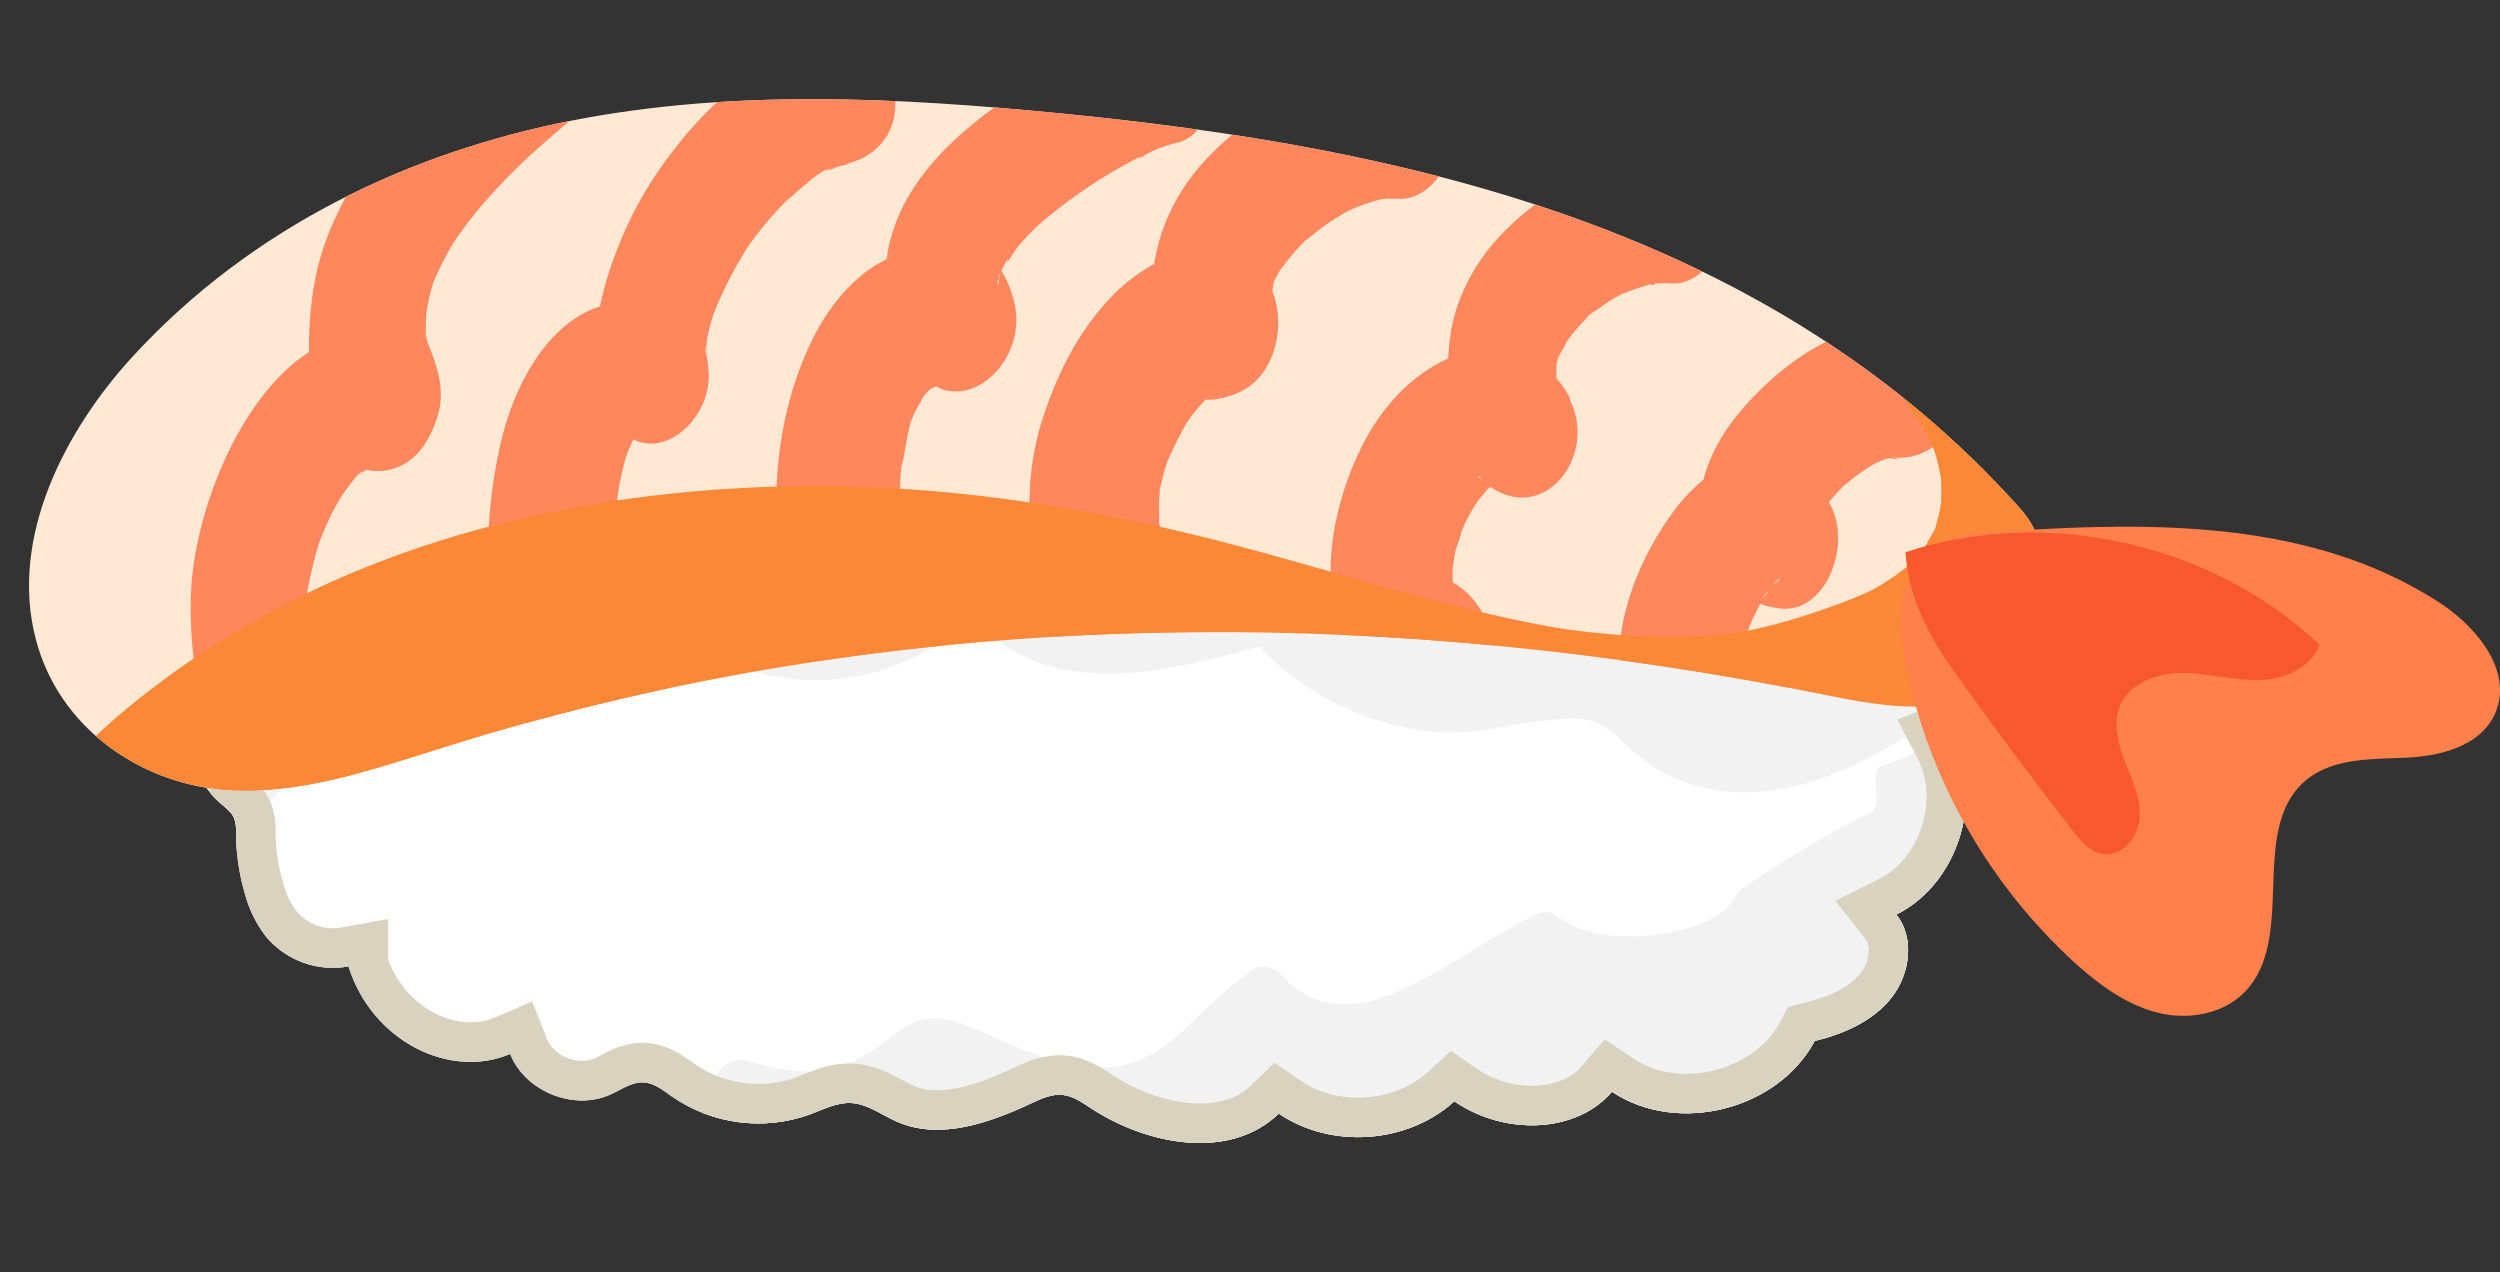 <svg xmlns="http://www.w3.org/2000/svg" xmlns:xlink="http://www.w3.org/1999/xlink" width="759.33" height="386.39" viewBox="0 0 759.33 386.39"><rect x="0" y="0" width="759.33" height="386.39" fill="#333333" stroke="none"/><defs><clipPath id="a" transform="translate(0)"><path d="M286.81,118.64c-30-23.88-78.37-19.79-103.9,8.78a48,48,0,0,0-71.38,27.44c-17.57-4.66-37.7,8.67-40.26,26.67-4.54,9.9-10.65,19.81-13,30.93s-.05,23.9,8.52,31.37c1.64,1.43,3.55,2.74,4.36,4.75a11.94,11.94,0,0,1,.53,4.42,65.83,65.83,0,0,0,2.65,18.29,37,37,0,0,0,6.29,13,26.48,26.48,0,0,0,25.22,9.24c7.19,22.89,30.94,34.35,49.1,26.57,4.5,11.42,19.35,17.41,30.51,12.31,3.3-1.5,6.48-3.85,10.1-3.63,3.25.21,5.94,2.45,8.61,4.33A46.14,46.14,0,0,0,246,338.47c4.11-1.53,8.2-3.69,12.58-3.45,5,.28,9.27,3.66,13.89,5.68,13,5.67,27.92.41,40.73-5.58,3-1.41,6.17-2.88,9.46-2.57s6,2.29,8.74,4.07c17.2,11.28,42.26,15.91,57,1.6,15.88,10.84,39.13,9.21,53.34-3.74,15.25,10.55,37.11,9.76,47.86-2.89,19.82,13.24,50.34,5.6,61.58-15.41,8.84-2.17,17.68-6,23.33-13.16s7.12-18.11,1.47-25.24c18.47-9.21,26.69-34.6,17.12-52.89a33.2,33.2,0,0,0,1-61.53c-.67-.29-1.78-2.06-3.44-2.69-9.68-19.08-32.85-29.95-53.8-25.62-16.25-19.18-47.31-23.61-68.27-9.74-15.86-21.56-48-29.21-71.84-17.13-2.46,1.25-4.9,2.7-7.63,3.08-4.94.71-9.59-2.14-14-4.47A75.57,75.57,0,0,0,340,98.35c-19.43,0-38.95,7-53.18,20.29" fill="none"/></clipPath><clipPath id="b" transform="translate(0)"><path d="M173.71,36.61c-48.89,9.56-97.05,32-133.58,71.83C20,130.45,2.76,163,10.86,194.1c7.07,27.17,31.75,43.29,55.56,45.62s47.29-6.14,70.4-13.35c136.34-42.57,280.54-43.27,419.47-14.93,21.34,4.36,47.19,7.53,57.71-13.83,5.72-10.57,12.13-29.15-.44-43.19C537.1,69,426.49,44.67,322,34.43c-25-2.45-50.13-4.31-75.2-4.31-24.49,0-48.9,1.77-73.06,6.49" fill="none"/></clipPath><clipPath id="c" transform="translate(0)"><rect y="74.64" width="641.64" height="245.33" fill="none"/></clipPath></defs><title>ebi</title><g clip-path="url(#a)"><path d="M594.14,163.36a33.2,33.2,0,0,1-1,61.53c9.57,18.29,1.35,43.68-17.12,52.89,5.65,7.13,4.18,18.11-1.47,25.24S560,314,551.19,316.18c-11.24,21-41.76,28.65-61.58,15.41C478.86,344.24,457,345,441.75,334.48c-14.21,12.95-37.46,14.58-53.34,3.74-14.78,14.31-39.84,9.68-57-1.6-2.72-1.78-5.51-3.76-8.74-4.07s-6.46,1.16-9.46,2.57c-12.81,6-27.77,11.25-40.73,5.58-4.62-2-8.86-5.4-13.89-5.67-4.38-.25-8.47,1.91-12.58,3.44a46.11,46.11,0,0,1-41.77-5.38c-2.66-1.87-5.36-4.12-8.61-4.33-3.62-.22-6.8,2.13-10.1,3.63-11.16,5.1-26-.89-30.51-12.31-18.16,7.78-41.91-3.68-49.1-26.57a26.48,26.48,0,0,1-25.22-9.24,37,37,0,0,1-6.29-13A65.83,65.83,0,0,1,71.72,253a11.94,11.94,0,0,0-.53-4.42c-.81-2-2.73-3.32-4.36-4.75-8.57-7.47-10.82-20.25-8.52-31.37s8.42-21,13-30.93c2.56-18,22.69-31.33,40.26-26.67a48,48,0,0,1,71.38-27.44c25.53-28.57,73.93-32.66,103.9-8.78C310,97,347.11,92,375.16,106.79c4.41,2.33,9.06,5.18,14,4.47,2.73-.38,5.17-1.83,7.63-3.07,23.88-12.09,56-4.44,71.84,17.12,21-13.87,52-9.44,68.27,9.74,21-4.33,44.12,6.54,53.8,25.62,1.66.63,2.77,2.41,3.44,2.69" transform="translate(0)" fill="#fff"/><path d="M594.14,163.36a33.2,33.2,0,0,1-1,61.53c9.57,18.29,1.35,43.68-17.12,52.89,5.65,7.13,4.18,18.11-1.47,25.24S560,314,551.19,316.18c-11.24,21-41.76,28.65-61.58,15.41C478.86,344.24,457,345,441.75,334.48c-14.21,12.95-37.46,14.58-53.34,3.74-14.78,14.31-39.84,9.68-57-1.6-2.72-1.78-5.51-3.76-8.74-4.07s-6.46,1.16-9.46,2.57c-12.81,6-27.77,11.25-40.73,5.58-4.62-2-8.86-5.4-13.89-5.67-4.38-.25-8.47,1.91-12.58,3.44a46.11,46.11,0,0,1-41.77-5.38c-2.66-1.87-5.36-4.12-8.61-4.33-3.62-.22-6.8,2.13-10.1,3.63-11.16,5.1-26-.89-30.51-12.31-18.16,7.78-41.91-3.68-49.1-26.57a26.48,26.48,0,0,1-25.22-9.24,37,37,0,0,1-6.29-13A65.83,65.83,0,0,1,71.72,253a11.94,11.94,0,0,0-.53-4.42c-.81-2-2.73-3.32-4.36-4.75-8.57-7.47-10.82-20.25-8.52-31.37s8.42-21,13-30.93c2.56-18,22.69-31.33,40.26-26.67a48,48,0,0,1,71.38-27.44c25.53-28.57,73.93-32.66,103.9-8.78C310,97,347.11,92,375.16,106.79c4.41,2.33,9.06,5.18,14,4.47,2.73-.38,5.17-1.83,7.63-3.07,23.88-12.09,56-4.44,71.84,17.12,21-13.87,52-9.44,68.27,9.74,21-4.33,44.12,6.54,53.8,25.62C592.36,161.3,593.47,163.08,594.14,163.36Z" transform="translate(0)" fill="none" stroke="#c9c9c9" stroke-miterlimit="10" stroke-width="9"/><path d="M618.81,190.39l1.76-1.8c7-7.25,7.1-22.56,4.13-31.53-2.36-7.15-8.38-15.86-15.76-8.27-11.85,12.18-21.41,20.81-35.52,30-13.91,9.07-28.53,16.17-44.92,15.8-8-.18-13.8-1.65-20.42-6.21l-1.75-1.29c-.25-.21-.5-.41-.59-.5-1.09-1-2.16-2-3.24-3-3.06-2.83-6.21-5.82-9.9-7.82-15.35-8.34-33.69,0-49.81.68-10.16.44-19.49-2.26-28.68-6.4-9.89-4.47-16.91-9.2-23-17.5-2.4-3.28-5.46-3.28-8.88-2.32-16.88,4.74-34.34,9.41-52,8a35.09,35.09,0,0,1-17.26-5.55c-5.72-3.53-10.92-7.86-16.61-11.45-3.11-2-6.77,0-8.88,2.32-1.33,1.48-3.79,4-4.69,4.82,0,0-1.9,1.51-2.12,1.67-1.1.81-2.24,1.59-3.4,2.33a57.75,57.75,0,0,1-12.56,5.94,53.77,53.77,0,0,1-11.51,2,69.39,69.39,0,0,1-14.26-.46C230,158.67,223,156.3,214.31,152a98,98,0,0,1-12.48-7.5c-1.52-1.08-3-2.21-4.46-3.37-.11-.12-1.78-1.53-1.88-1.62-.94-.86-1.86-1.75-2.77-2.64-2.11-2.08-5.8-4.54-8.88-2.33a103.1,103.1,0,0,0-19.56,19c-2.43,3-4.83,6-7.42,8.85-1.31,1.43-2.69,2.76-4.05,4.13-.17.16-.31.31-.43.43l-.29.22c-.88.68-1.77,1.35-2.7,2-7.33,5-16.23,7.72-25,8.83-10,1.27-18.25-.59-27-5.34-5-2.71-9.14,1.91-11.22,5.93-1.58,3.07-3.27,6.09-5,9.06-1.07,1.79-2.21,3.53-3.28,5.32l-.31.48c-.61.92-1.22,1.83-1.85,2.74A185.83,185.83,0,0,1,57,219.68q-2.66,2.77-5.47,5.39c-.54.5-1.09,1-1.65,1.47-.28.22-1.47,1.22-1.69,1.39a60.23,60.23,0,0,1-11.65,7.26,41.93,41.93,0,0,1-4.24,1.67c.15-.09-1.72.36-2.22.43a27.5,27.5,0,0,1-3.15.27,30.23,30.23,0,0,1-4.67-.39c1.14.16.6.12-.12,0l-.56-.07.55.07a5,5,0,0,1-1-.27c-1.17-.52-2.32-1-3.45-1.63-8.76-4.76-13.49,10.2-14.18,16.1-1,8.3-.77,23.56,8.05,28.35,20.46,11.13,41.34-4.32,55.41-18.51a199.06,199.06,0,0,0,30.75-41.08,52.41,52.41,0,0,0,24.47,4.19c10.38-.89,22-3.9,31.06-9.25,7.78-4.62,14.17-11.29,19.87-18.23,2.75-3.35,5.43-6.77,8.34-10,1.35-1.5,2.75-3,4.21-4.36.2-.18.59-.54.91-.85,14.82,12.82,32.74,21.73,52.37,24.32a67.79,67.79,0,0,0,55.23-17.66c4.55,3.19,8.93,6.63,13.71,9.44a52.67,52.67,0,0,0,22.35,6.56c17.8,1.44,35.41-3.23,52.47-8C395,210.33,414.22,219.34,432.37,222c8.88,1.3,17.52-.1,26.26-1.61,4.21-.73,8.43-1.41,12.69-1.77a63.92,63.92,0,0,1,7.45-.3,27.5,27.5,0,0,1,2.86.21c.23,0,2.49.65,2.36.53a23,23,0,0,1,3.42,1.67,19.55,19.55,0,0,0,2.18,1.49l.06,0,0,0c3,2.87,6.11,5.71,9.36,8.34,7,5.69,15.79,8.68,24.74,9.73,17.62,2.07,35.81-5.08,50.69-13.94a182.83,182.83,0,0,0,21.12-14.8c-.45.82-.91,1.64-1.37,2.46l-.4.68c-.34.49-.93,1.38-1.06,1.57a83.49,83.49,0,0,1-6.51,8.14,22.24,22.24,0,0,1-6.71,5.08,34.31,34.31,0,0,1-4.45,1.92,12.88,12.88,0,0,1-2.63.81c-6.36,1.52,1,12.32-5,15-11.7,5.28-38.72,22.17-39.74,24.17-.07.14-.38.64-.71,1.17a2.29,2.29,0,0,0-.85,1.35c-.24.31-.48.63-.74.92s-1.54,1.49-2,2-1.78,1.18-2.08,1.36a41.42,41.42,0,0,1-9.73,4.1c.16-.06-2.52.59-3.14.72q-2.85.57-5.73.91a66.65,66.65,0,0,1-11,.4c-7.44-.38-13-1.83-19.27-6.44a6.11,6.11,0,0,0-6.13,0c-13.81,6.58-25.95,16.2-40,22.44-7.18,3.2-11.42,4.74-19.28,4.52a31.6,31.6,0,0,1-5.31-.58l-.64-.13c.05,0,0-.05-.35-.18-.77-.29-1.53-.59-2.28-.93a45.63,45.63,0,0,1-5-2.89c-.31-.19-.76-.54-.93-.66-1-.87-1.87-1.84-2.76-2.8-2.09-2.23-5.8-4.38-8.88-2.32-6.54,4.38-12.26,9.85-17.93,15.29-1.37,1.32-2.75,2.64-4.15,3.92-.56.52-1.13,1-1.7,1.53-.18.14-.49.38-.94.75a53.69,53.69,0,0,1-8.3,5.28c-14.39,7-30.08.93-43.63-5-6.26-2.74-13.81-6.94-20.85-6.83-5.18.08-8.73,2.7-12.59,5.7-5.5,4.26-12.08,8.54-19,9.84-8.09,1.53-16.39-.25-24.18-2.42-8.46-2.36-12.11,6.28-13.6,13.34-1.9,9-1.64,21.41,4.72,28.78,24.69,28.65,69.06,22.52,102.29,17.82,16.38-2.32,32.89-5.62,49.47-5.95,27.22-.54,54.41,1.41,81.62-.55,13-.94,26-2.16,38.95-3.39,13.35-1.27,26.73-3.08,39.46-7.46,5.34-1.84,7.56-10.76,8.23-17.34q4.42-1.59,8.7-3.43c27.67-12,44.55-37.21,59.93-61.85,4.24-6.79,3.93-17.85,2.38-25.18a39.08,39.08,0,0,0-1.91-6.26c11.45-18.4,16.09-39.56,11-60.58" transform="translate(0)" fill="#f2f2f2"/><path d="M594.14,163.36a33.2,33.2,0,0,1-1,61.53c9.57,18.29,1.35,43.68-17.12,52.89,5.65,7.13,4.18,18.11-1.47,25.24S560,314,551.19,316.18c-11.24,21-41.76,28.65-61.58,15.41C478.86,344.24,457,345,441.75,334.48c-14.21,12.95-37.46,14.58-53.34,3.74-14.78,14.31-39.84,9.68-57-1.6-2.72-1.78-5.51-3.76-8.74-4.07s-6.46,1.16-9.46,2.57c-12.81,6-27.77,11.25-40.73,5.58-4.62-2-8.86-5.4-13.89-5.67-4.38-.25-8.47,1.91-12.58,3.44a46.11,46.11,0,0,1-41.77-5.38c-2.66-1.87-5.36-4.12-8.61-4.33-3.62-.22-6.8,2.13-10.1,3.63-11.16,5.1-26-.89-30.51-12.31-18.16,7.78-41.91-3.68-49.1-26.57a26.48,26.48,0,0,1-25.22-9.24,37,37,0,0,1-6.29-13A65.83,65.83,0,0,1,71.72,253a11.94,11.94,0,0,0-.53-4.42c-.81-2-2.73-3.32-4.36-4.75-8.57-7.47-10.82-20.25-8.52-31.37s8.42-21,13-30.93c2.56-18,22.69-31.33,40.26-26.67a48,48,0,0,1,71.38-27.44c25.53-28.57,73.93-32.66,103.9-8.78C310,97,347.11,92,375.16,106.79c4.41,2.33,9.06,5.18,14,4.47,2.73-.38,5.17-1.83,7.63-3.07,23.88-12.09,56-4.44,71.84,17.12,21-13.87,52-9.44,68.27,9.74,21-4.33,44.12,6.54,53.8,25.62C592.36,161.3,593.47,163.08,594.14,163.36Z" transform="translate(0)" fill="none" stroke="#d9d2bf" stroke-miterlimit="10" stroke-width="24"/></g><g clip-path="url(#b)"><path d="M613.56,154.42C537.1,69,426.49,44.67,322,34.43c-49.39-4.84-99.36-7.37-148.26,2.18s-97.05,32-133.58,71.83C20,130.45,2.76,163,10.86,194.1c7.07,27.17,31.75,43.29,55.56,45.62s47.29-6.14,70.4-13.35c136.34-42.57,280.54-43.27,419.47-14.93,21.34,4.36,47.19,7.53,57.71-13.83,5.72-10.57,12.13-29.15-.44-43.19" transform="translate(0)" fill="#ffe9d4"/><path d="M93.69,189.14c0-.39-.11-.85-.19-1.32v.07c.07.41.13.83.18,1.25" transform="translate(0)" fill="#ff875e"/><path d="M180.72,9.34c-4.36-8.06-14.15-12.51-21.43-6.69C142.1,16.4,124,30.56,111,50.06c-7.1,10.65-13.18,22.58-15.52,36.08a108.12,108.12,0,0,0-1.59,20.75c-18.57,12-31.06,39.83-34.81,62.82-2.23,13.72-.94,27.09,1.12,40.75,1.67,11,3.2,24.81,8.82,34.11,5.29,8.77,13.61,14.1,22.83,11.06l.26-.08c9.16-3,13.59-12.26,14.56-22.77l0-.37c.62-6.72-2.43-12.63-6.33-17.12-.9-1.77-1.67-3.54-2.44-5.38-.31-1-.63-1.91-.89-2.88-.66-2.44-1.15-5-1.64-7.45q-.8-4.05-1.41-8.16c-.11-.74-.18-1.51-.27-2.28.12,1.2.07,1.65-.15-.88l0-.37c0-.24-.08-.48-.13-.71.05.21.09.42.12.64-.15-1.87-.28-3.75-.29-5.63,0-.65,0-1.31,0-2a149.23,149.23,0,0,1,3.58-15l.09-.31c.5-1.25,1-2.51,1.5-3.74,1.18-2.76,2.48-5.45,3.9-8,.53-1,1.13-1.87,1.67-2.82.33-.46.65-.93,1-1.38.47-.61,4.3-6,5-5.64-1.88,1.69-2.31,2.1-1.26,1.22.45-.38.91-.75,1.38-1.09l1.22-.76a15.58,15.58,0,0,0,8.41-.39c6.81-2.23,10.66-8.12,13.1-15.6s.25-14.64-2.45-21.43c-.11-.28-.27-.61-.44-1,0-.13-.08-.36-.17-.7a15.46,15.46,0,0,1-.44-2.15l0-.16c0-1.14,0-2.29,0-3.43,0-.17.15-1.9.2-2.85,0-.17.05-.34.08-.52A66.72,66.72,0,0,1,131,87.9c.18-.65.37-1.29.58-1.93.09-.27.14-.45.18-.57.17-.34.33-.64.42-.85q1.46-3.43,3.2-6.67c.53-1,1.08-2,1.64-2.95.16-.27,1-1.63,1.45-2.33.31-.45.61-.9.72-1,.79-1.12,1.6-2.22,2.42-3.31q2.08-2.74,4.28-5.35c3.25-3.86,6.67-7.53,10.18-11,1.6-1.6,3.24-3.13,4.86-4.67l.24-.22.46-.41,2.94-2.62c3.47-3.07,7-6.07,10.49-9.07,6.65-5.67,10.5-16.51,5.62-25.52" transform="translate(0)" fill="#ff875e"/><path d="M272,30.89c-.35-9.48-7.1-20.18-16-19.1-20.07,2.44-37.67,16-51.13,33.46A116.57,116.57,0,0,0,188,74.37,109.81,109.81,0,0,0,182.45,92c-.07.35-.13.71-.2,1.06-14.87,4.67-25.44,21.91-29.94,40.56-5.21,21.57-5.79,47.76.3,69.19,4.09,14.4,11.58,27.16,24.42,31.58,10.94,3.77,21.89-4.59,25.21-17.05.12-.44.72-6,.74-6.49.34-8.85-5.33-19.48-12.68-22.73-.2-.46-.41-.9-.62-1.35s-.18-.6-.26-.9c-.54-2-1-4-1.35-6.08-.27-1.48-.49-3-.7-4.46-.08-1-.17-1.92-.23-2.88q-.42-6.69-.19-13.39.11-3.09.36-6.17-.09.56-.21,1.23c.1-.57.17-1.14.24-1.72v0c.07-.76.24-1.81.35-2.38a87.15,87.15,0,0,1,2.59-11.64l.33-1c.62-1.26,1.15-2.63,1.75-3.92l.53.25c10.49,4.7,22.93-7.47,22.35-20.27a38.38,38.38,0,0,0-.85-6.64,5.6,5.6,0,0,1-.22.54v-.11a5,5,0,0,0,.17-.67c0-.19-.08-.37-.13-.56.07-.63.23-.81.33-.69.16-1.22.24-2.52.41-3.26.42-2,.93-3.88,1.51-5.78.12-.38.67-1.87.84-2.35a130.48,130.48,0,0,1,5.75-12c1-1.89,2.16-3.69,3.22-5.55a.25.25,0,0,1,0-.07l.06-.08c.69-1,1.35-2,2-2.91a105.64,105.64,0,0,1,8-9.69c1.39-1.49,2.83-2.87,4.25-4.31-3.08,3.11,1.58-1.25,2.55-2,1.93-1.51,6.63-6.09,9-5.9q-3,1.5-1.35.72c.33-.16.67-.3,1-.44.84-.3,1.66-.67,2.51-1,1.38-.47,6.76-1.52,1.63-.74,8.29-1.27,16.46-7.87,16-19.09" transform="translate(0)" fill="#ff875e"/><path d="M187.34,152.44l0,.49c.58-3.56.54-3.74.38-2.9l-.15.89c-.07.5-.14,1-.2,1.52" transform="translate(0)" fill="#ff875e"/><path d="M214.39,106.77c.29-.8.27-1.35.15-1.49,0,.44-.12.87-.2,1.25a2,2,0,0,1,0,.24" transform="translate(0)" fill="#ff875e"/><path d="M304.77,80.76a2.33,2.33,0,0,0,.79-.8,4.49,4.49,0,0,1-.76.76l0,0" transform="translate(0)" fill="#ff875e"/><path d="M303.35,84c0-.11,0-.21,0-.31l0,.08v0l-.06.21v0h0v0c-.3,1-.24,1.59,0,1.07,0,.19,0,.36-.05.49,0-.19.05-.37.08-.55l.12-.4a1.62,1.62,0,0,1,0-.22l0,.12,0-.12c0-.13,0-.25,0-.39" transform="translate(0)" fill="#ff875e"/><path d="M368.21,20.86c-2.8-10.29-10.28-14.17-18.76-12.68-5.56,1-11,3.53-16.17,6a199.07,199.07,0,0,0-24.87,14c-15.22,10.21-33.34,24.72-38.3,46a42.75,42.75,0,0,0-.8,4.57,36.61,36.61,0,0,0-7.53,4.79c-9.69,8-15.79,19.14-20.12,32-6.73,19.93-8.1,45.5-2.1,66,5.62,19.2,19.81,40.1,39,28.08,7.58-4.77,10.3-15.75,8.58-25.13-1.32-7.23-4.84-12-9.68-16,.25.31.52.65.82,1.05A17.58,17.58,0,0,0,277,168l-.23-.18-.06-.13-.33-.35c-.64-.71-.88-.89-.89-.77-.44-.58-.18-.65,1,.63l-.13-.26a8.21,8.21,0,0,1-1-2.25l-.09-.31a9,9,0,0,0-.49-1.09c.15.27.27.51.4.74-.59-2.13-1-4.28-1.46-6.46v0c-.07-.91-.15-1.81-.19-2.72q-.21-4-.09-8c0-1.33.11-2.66.2-4-.06.23-.11.45-.18.71.07-.25.12-.51.18-.77v0a8.87,8.87,0,0,1,.66-3c.77-3.92,1.32-7.91,2.39-11.77l0,0c.36-.87.7-1.76,1.09-2.62a34.77,34.77,0,0,1,1.7-3.11,6.51,6.51,0,0,1,1.12-2c.16-.34.32-.67.47-1l-.39.92c.45-.56.93-1.08,1.4-1.6l1.36-.9.95-.26c12.6,6.44,27.72-9.67,23.63-25.72a30.82,30.82,0,0,0-3.88-9.54q.33-.66.66-1.29a1.3,1.3,0,0,1-.25.1,1.21,1.21,0,0,0,.28-.14l.45-.85c1.11-2.14,1-.92.31.09,1.24-1.48,2.86-4.33,3.55-5.14,1.52-1.79,3.11-3.49,4.74-5.13l.81-.83c.79-.7,1.59-1.4,2.4-2.08a155.67,155.67,0,0,1,24.63-16.91c.85-.47,1.71-.93,2.57-1.39l-.08,0,.08,0,.59-.32c1.88-1,1.35-.34.5.08,1.45-.59,3.61-2,4.38-2.36a42.88,42.88,0,0,1,7.83-2.69c7.87-1.68,13-13.59,10.65-22.33M303.42,84.59s0,0,0-.07a.44.44,0,0,0,0,.1c.05,2.49-.81,2.12-.19-.42l.06-.21c-.05-.17-.1-.33-.14-.5v0c.05.17.09.34.14.52v0a12.29,12.29,0,0,0-.07-1.38c.06.43.1.81.13,1.17a.65.65,0,0,0,0-.13v.08c.08-.24.18-.49.3-.76l.07-.13c-.12.77-.23,1.33-.33,1.72a.19.19,0,0,1,0,.07" transform="translate(0)" fill="#ff875e"/><path d="M344.26,48.48h0a1.81,1.81,0,0,0,1.09-.24,2.26,2.26,0,0,1-1.09.24" transform="translate(0)" fill="#ff875e"/><path d="M277,168l.4.34c-.36-.46-.68-.84-.95-1.14l.26.49c.09.11.19.21.29.31" transform="translate(0)" fill="#ff875e"/><path d="M276,166.33c.1.22.22.43.33.65.35.47.28-.12-1.2-2.91l.09.35c.26.64.49,1.31.78,1.91" transform="translate(0)" fill="#ff875e"/><path d="M280.57,120.17c-.35.68-.73,1.35-1.12,2-.11.44.23.11,1.2-2.12l-.07.08v0" transform="translate(0)" fill="#ff875e"/><path d="M273.59,142.84a22.41,22.41,0,0,0,.66-3.1c-.2,1-.42,2-.66,3v.06" transform="translate(0)" fill="#ff875e"/><path d="M386.13,87.46h0v0" transform="translate(0)" fill="#ff875e"/><path d="M424.82,22.19c-16.58-1.56-35.58,6.74-49.14,17.58-8.21,6.56-15.8,14.71-20.56,25.21a59.19,59.19,0,0,0-4.58,15.22,53.74,53.74,0,0,0-14.42,11.5c-8.71,9.5-14.88,21.67-19.19,34.63-9.75,29.4-1.93,63.1,15,86.25,3.16,4.31,9.68,7.36,14.42,7.11,5.77-.31,9.89-2.94,14.41-7.11l.67-.62c5.81-5.34,6.25-15.4,5.13-23.1a1.1,1.1,0,0,1,0-.18A18.69,18.69,0,0,0,358.93,176l-.65-.81c-.28-.37-1.29-1.94-1.31-1.9-.17-.28-.28-.48-.31-.53-.51-.92-1-1.87-1.47-2.83-.15-.3-.93-2.4-1.24-2.83-.66-2.32-1.08-4.69-1.61-7.06-.11-.49-.19-.81-.25-1,0-.68,0-1.35,0-1.82-.09-2.51,0-5,.11-7.5,0-.37,0-.64,0-.86.2-.85.47-1.7.54-2,.35-1.68.79-3.32,1.25-5,.21-.55.39-1.17.58-1.63.8-1.91,1.68-3.76,2.59-5.6s1.93-3.84,3-5.68c.06-.1.33-.56.63-1l.58-.83a52.35,52.35,0,0,1,3.92-4.79l.7-.74.27-.23a11.94,11.94,0,0,0,2.76-.07c7.94-1.24,14.38-4.81,17.7-14.17a27.62,27.62,0,0,0-.28-18.81c0,.26,0,.56,0,.89a.57.57,0,0,1,0-.14c0-.21,0-.43,0-.66l0-.14,0-.08c0-.32,0-.64,0-.93a7.09,7.09,0,0,1,0,.9c.18-.77.36-1.76.44-2.39.15-.33.3-.66.46-1,.39-.81.84-1.58,1.25-2.38.81-1.09,1.6-2.19,2.45-3.25,1.11-1.37,2.24-2.72,3.43-4,.6-.65,1.23-1.26,1.85-1.9,2.7-2.1,5.28-4.3,8.13-6.15q2.17-1.41,4.41-2.66l.72-.39.26-.12,1-.45a61.39,61.39,0,0,1,8.63-2.94c.41,0,.81-.11,1.21-.14a31.46,31.46,0,0,1,4.12,0c8.39.55,16.41-9.18,16-19.1-.41-11-7.06-18.24-16-19.09" transform="translate(0)" fill="#ff875e"/><path d="M386.46,88.28v-.16l0,.11,0,0" transform="translate(0)" fill="#ff875e"/><path d="M507.79,48.51c-18.88-1.68-39.16,8.94-52.89,23.9-6.88,7.5-12.82,18.23-14.36,29.32a70.6,70.6,0,0,0-.64,7.14C428.44,114,419.21,124,413.12,136.64c-5.59,11.55-9.47,25.83-8.89,39.29a67.31,67.31,0,0,0,15.06,40c9.09,11.15,25.22,8.29,31.69-4.87,6.3-12.82,1-28.09-9.59-34.09l-.15-.6c0-.49-.05-1-.05-1.48,0-.87,0-1.73.05-2.6.3-1.61.45-3.32.81-4.88.28-1.2,1.65-4.26,1.73-5.7.35-.81.69-1.62,1.07-2.41a59.88,59.88,0,0,1,2.87-5.37c.27-.45.55-.89.82-1.33,1.06-1.37,2.14-2.67,3.24-4,.3-.24.6-.49.91-.72l.05,0c.14.09.27.19.41.27a17.58,17.58,0,0,0,4.82,2.29c8.12,2.62,16.61-2.49,19.83-11.58a21.89,21.89,0,0,0-1.11-17.68l.26-.13a27.47,27.47,0,0,0-4.21-6.11l-.06-.24a18.22,18.22,0,0,0,0-3.47c.17-.77.34-1.51.42-1.81a1,1,0,0,0,0-.1c-.28.51-.38.47.36-1.07a1.8,1.8,0,0,1,.1-.18,2.5,2.5,0,0,0,.17-.83,2.64,2.64,0,0,1-.08.66c.54-1,1.91-3.36,2.16-4.08.37-.5.73-1,1.11-1.49,1.11-1.43,2.26-2.81,3.47-4.12.55-.59,1.13-1.14,1.68-1.73,1.76-1.83-.44,0-.69.61.43-1.17,3.32-2.71,4.25-3.4q2.19-1.59,4.48-3c.72-.43,1.54-.8,2.27-1.28,2.88-1.1,5.69-2.18,8.64-3l-.21-.13a.74.74,0,0,0,.43.06l.17,0a3.32,3.32,0,0,1,1.07-.17,2.4,2.4,0,0,1,.36-.06,34.56,34.56,0,0,1,4.88,0c8.24.48,16.12-9,15.76-18.76-.41-10.8-6.94-18-15.76-18.77m-58.35,96.11c.18.27.37.52.56.77-.9-.43-1.38-.77-.56-.77" transform="translate(0)" fill="#ff875e"/><path d="M473.16,109.34a6.46,6.46,0,0,0,.56-1.42.89.89,0,0,0-.09.16c-.15.45-.35.9-.47,1.26" transform="translate(0)" fill="#ff875e"/><path d="M501.09,86.43c1,.47,2.09-.23,1.46-.29a10,10,0,0,1-1.24.22l-.22.07" transform="translate(0)" fill="#ff875e"/><path d="M529.52,197.47c0,.14,0,.27,0,.41a.76.76,0,0,0,0-.11l0,.11.06.2s0,0,0,0c0,.43,0,.9.09,1.36,0-.26,0-.56,0-1a2.25,2.25,0,0,1,.08.24c0-.13,0-.24,0-.35l-.08-.2c0-.38,0-.83,0-1.35a.08.08,0,0,1,0,0c0,.21-.09.43-.13.64" transform="translate(0)" fill="#ff875e"/><path d="M582.12,100c-19-5.11-39.43,8.72-52.73,24-5.32,6.11-9.85,13.39-12,21.7a51.29,51.29,0,0,0-8.5,8.87c-11.49,15.2-20.85,37.79-15.66,58.59,4.55,18.18,21.53,30.76,37.13,25.35,7.41-2.57,12.8-10,13.82-19.1.95-8.38-2.31-19-9.21-22.88-1.58-.89-3.14-1.75-4.73-2.5.11-.45.23-.91.35-1.36.18-.66.42-1.32.62-2,1.06-2.5,2.19-4.9,3.42-7.27a25.51,25.51,0,0,0,6.49,1.45c13.73,1.18,21.77-20,14.36-32.38.48-.56,1-1.12,1.46-1.67.92-1,1.89-2,2.85-3l1.27-1.09a63.53,63.53,0,0,1,8-5.68c.33-.2.66-.37,1-.55,1.23-.43,2.41-1,3.66-1.35,1.54.32,5.19.75.9-.23l.19,0c8.2,1,17-3.78,19-14.27,1.94-10.17-2.57-22.18-11.76-24.64m-52.4,98.47c.78,2,.4,1.49,0,.35,0,.55-.05,1.19-.11,1.92a7,7,0,0,0,0-1.2c-.16,1.75-.51.3-.2-1.25,0-.12,0-.24.07-.36l-.09-.39c0,.1.07.19.11.28l.06-.3c0-.33.05-.66.08-1,0,.11,0,.23,0,.36v0a12.93,12.93,0,0,1,.07,1.55m5.74-16.59.26-.5c.14-.22.28-.44.43-.64s.53-.68.8-1,.23.09-1.49,2.15m3.3-4.44.39-.49.1-.12c1.28-.68,1.06-.69.43-.47,1.1-1.05,1.7-.42-.92,1.08" transform="translate(0)" fill="#ff875e"/><g clip-path="url(#c)"><path d="M641.36,143.15c-1.78-22.71-9.38-42.64-22.24-59.54-9.15-12-27.56-11.9-36.74,0a36.11,36.11,0,0,0,0,43.73c.29.38.69.84,1.11,1.35.15.28.34.65.61,1.13a80.19,80.19,0,0,1,3.51,7.29c.28.94.56,1.88.8,2.83.46,1.81.83,3.64,1.14,5.49q.19,3.76,0,7.53c-.16.88-.32,1.76-.52,2.63-.3,1.37-.71,2.69-1,4l-.19.82c-.8,1.56-1.77,3.16-2.1,3.79-.25.47-.51.93-.78,1.4-1.12,1.45-2.22,2.92-3.42,4.28-.5.56-1,1.08-1.52,1.61a80.74,80.74,0,0,1-9,6.35c-.53.32-2.09,1.16-3.2,1.76-.86.4-1.73.78-2.6,1.16-3.75,1.6-7.56,3-11.39,4.33a182.46,182.46,0,0,1-25,6.92c-18.24,2.39-36.6,1.49-54.8-1.12-37-6.36-72.9-19-109.45-28-41.4-10.19-83.89-16.17-126.21-15.16-65.08,1.57-133.27,17.36-189.07,59.05-12.21,9.13-24.82,19.54-34,32.88-10.87,15.71-19.6,37-12.89,57.66,2.5,7.7,5.69,14.08,11.88,18.4,5.54,3.86,13.71,5.49,19.92,3.1C46,314.27,56.81,298,52.61,282.34c.44-.68.86-1.43,1.17-1.84,1.64-2.16,3.38-4.21,5.18-6.17,1.25-1.37,2.54-2.67,3.84-3.95,4.36,3.91,11,7,15.76,6.34,34.64-4.88,69.59-5.2,104.27-9.51,18.7-2.32,37.18-5.52,55.33-11.43,15.79-5.15,31.56-10.25,47.4-15.19,11.05-3.45,21.59-9,32.81-11.59l1-.06c9.63,5.19,22.12,2.37,29.45-6.69,42.52,10.55,84.4,24.86,127.67,30.8,28.33,3.89,57.12,2.7,84.75-6.19a179.62,179.62,0,0,0,34.88-14.93c13-7.47,23.77-18.74,32.2-32.57,9.63-15.79,14.59-36.76,13.06-56.21" transform="translate(0)" fill="#fa8837"/></g></g><path d="M597.26,162.23c49.09-3.62,101.94-6.33,143.69,20.82,11.14,7.24,22.17,20.49,17.12,33.11-4.18,10.44-16.85,13.55-27.7,14s-22.93.12-31,7.73c-15.75,14.9-2.43,45.87-16.62,62.38-6.58,7.64-17.66,9.71-27.24,7.35s-17.9-8.5-25.35-15.21a168.53,168.53,0,0,1-51-88.8c-2-9.07-3.13-18.92.51-27.42s13.63-13.67,17.57-14" transform="translate(0)" fill="#ff804a"/><path d="M578.76,167.72c42.84-14,92.94-2.85,125.74,28.07-2.48,7.24-11,10.67-18.65,10.78s-15.19-2.15-22.84-2.18-16.23,3-19.13,10.09c-2.22,5.4-.54,11.57,1.6,17s4.78,11,4.42,16.8-5.13,11.9-10.92,11.16c-4-.52-7-4-9.47-7.19Q611.42,229,594.24,205c-7.23-10.09-14.66-22.69-15.48-37.24" transform="translate(0)" fill="#f7582d"/></svg>